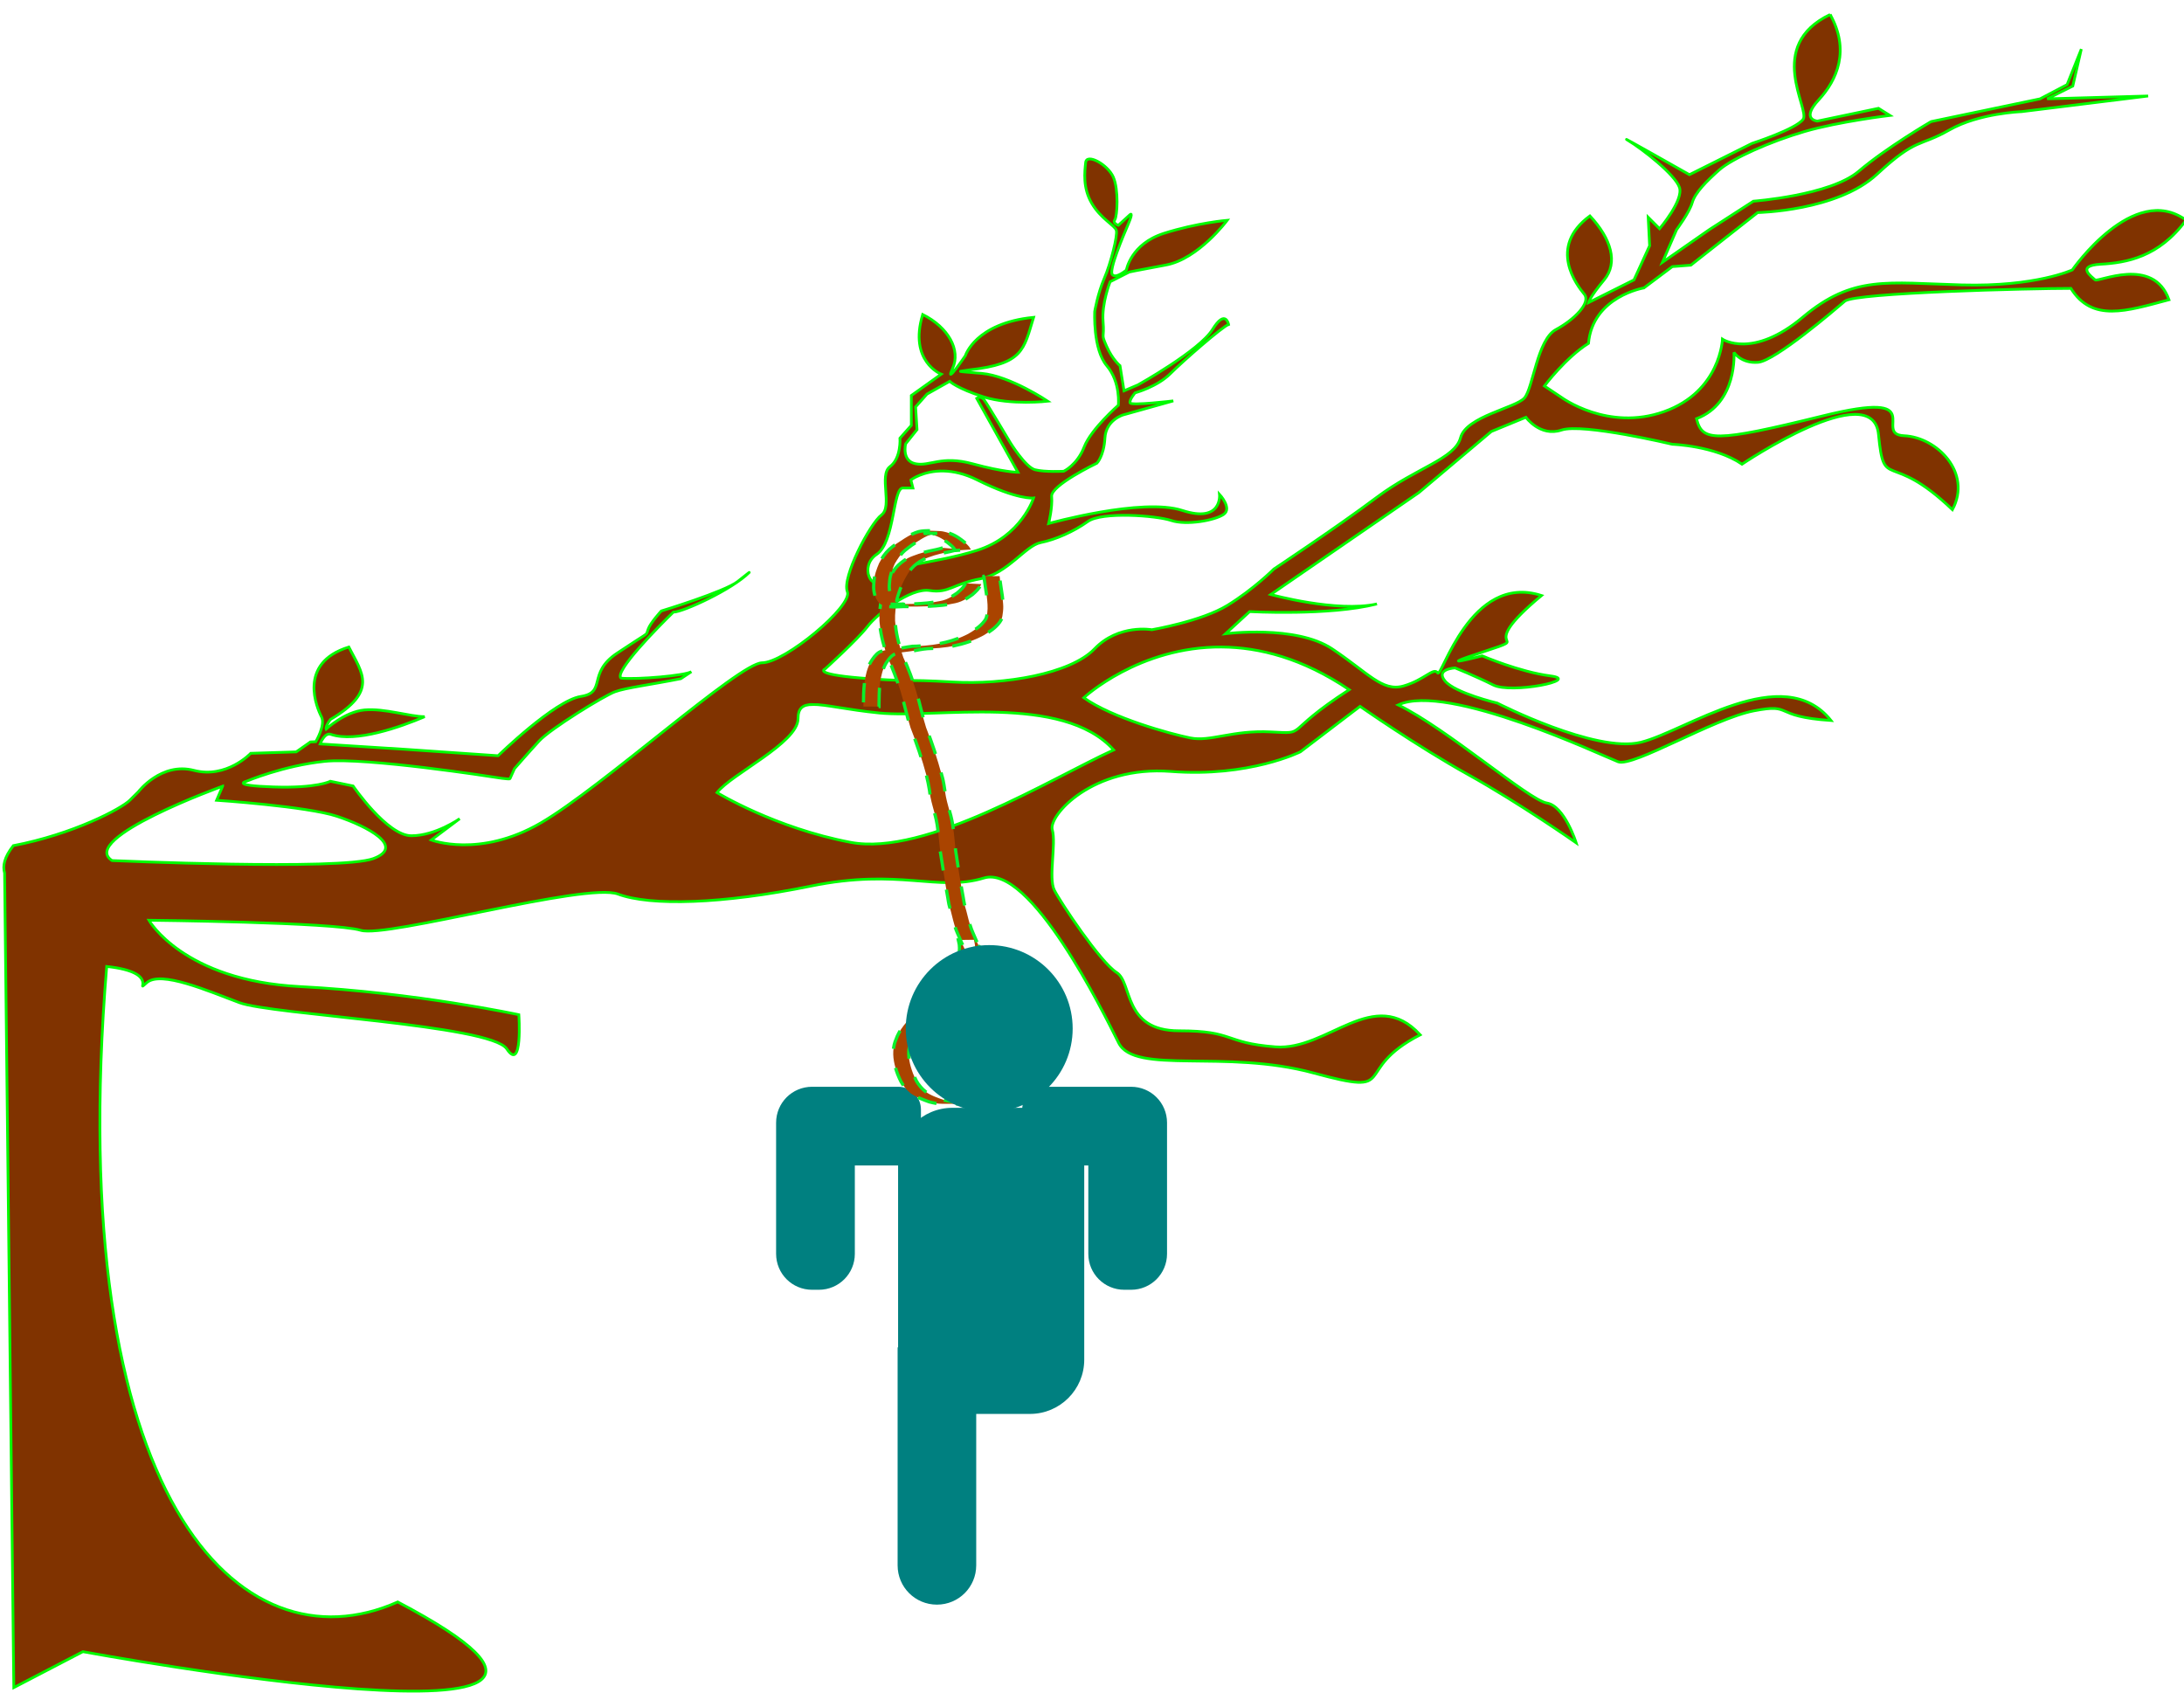 <?xml version="1.0" encoding="UTF-8" standalone="no"?>
<svg
   width="800"
   height="620"
   viewBox="0 0 211.667 164.042"
   version="1.1"
   id="svg8"
   inkscape:version="1.1.2 (b8e25be833, 2022-02-05)"
   sodipodi:docname="forca6.svg"
   xmlns:inkscape="http://www.inkscape.org/namespaces/inkscape"
   xmlns:sodipodi="http://sodipodi.sourceforge.net/DTD/sodipodi-0.dtd"
   xmlns="http://www.w3.org/2000/svg"
   xmlns:svg="http://www.w3.org/2000/svg"
   xmlns:rdf="http://www.w3.org/1999/02/22-rdf-syntax-ns#"
   xmlns:cc="http://creativecommons.org/ns#"
   xmlns:dc="http://purl.org/dc/elements/1.1/">
  <defs
     id="defs2">
    <filter
       inkscape:menu="Shadows and Glows"
       inkscape:menu-tooltip="Cut out, add inner shadow and colorize some parts of an image"
       style="color-interpolation-filters:sRGB;"
       inkscape:label="Emergence"
       id="filter10113"
       x="-0.359"
       y="-0.374"
       width="1.868"
       height="1.904">
      <feColorMatrix
         values="0 0 0 0 0 0 0 0 0 0 0 0 0 0 0 0.21 0.72 0.07 0 0 "
         result="result1"
         id="feColorMatrix10085" />
      <feColorMatrix
         values="1 0 0 0 0 0 1 0 0 0 0 0 1 0 0 0 0 0 2 0 "
         result="result9"
         id="feColorMatrix10087" />
      <feComposite
         in2="result9"
         in="SourceGraphic"
         operator="in"
         result="result4"
         id="feComposite10089" />
      <feFlood
         result="result2"
         flood-color="rgb(0,0,0)"
         id="feFlood10091" />
      <feComposite
         in2="result9"
         operator="in"
         result="result10"
         id="feComposite10093" />
      <feComposite
         in2="result4"
         operator="atop"
         id="feComposite10095" />
      <feGaussianBlur
         stdDeviation="3"
         result="result8"
         id="feGaussianBlur10097" />
      <feOffset
         dx="3"
         dy="3"
         result="result3"
         in="result8"
         id="feOffset10099" />
      <feFlood
         flood-opacity="1"
         flood-color="rgb(219,173,62)"
         result="result5"
         id="feFlood10101" />
      <feMerge
         result="result6"
         id="feMerge10109">
        <feMergeNode
           in="result5"
           id="feMergeNode10103" />
        <feMergeNode
           in="result3"
           id="feMergeNode10105" />
        <feMergeNode
           in="result4"
           id="feMergeNode10107" />
      </feMerge>
      <feComposite
         in2="SourceGraphic"
         operator="in"
         result="result7"
         id="feComposite10111" />
    </filter>
    <filter
       inkscape:label="Raised Border"
       inkscape:menu="Bevels"
       inkscape:menu-tooltip="Strongly raised border around a flat surface"
       height="3.477"
       width="2.71"
       y="-1.239"
       x="-0.855"
       style="color-interpolation-filters:sRGB;"
       id="filter11073">
      <feGaussianBlur
         stdDeviation="4"
         result="result1"
         id="feGaussianBlur11051" />
      <feComposite
         in="result1"
         in2="result1"
         result="result4"
         operator="in"
         id="feComposite11053" />
      <feGaussianBlur
         stdDeviation="2"
         result="result6"
         in="result4"
         id="feGaussianBlur11055" />
      <feComposite
         operator="xor"
         in="result6"
         in2="result4"
         result="result8"
         id="feComposite11057" />
      <feComposite
         operator="atop"
         result="fbSourceGraphic"
         in="result4"
         in2="result8"
         id="feComposite11059" />
      <feSpecularLighting
         specularExponent="10"
         specularConstant="1.3"
         surfaceScale="3"
         lighting-color="rgb(255,255,255)"
         result="result1"
         in="fbSourceGraphic"
         id="feSpecularLighting11063">
        <feDistantLight
           azimuth="235"
           elevation="55"
           id="feDistantLight11061" />
      </feSpecularLighting>
      <feComposite
         operator="atop"
         result="result2"
         in="result1"
         in2="fbSourceGraphic"
         id="feComposite11065" />
      <feComposite
         k3="1"
         k2="1"
         operator="arithmetic"
         result="result4"
         in="fbSourceGraphic"
         in2="result2"
         id="feComposite11067" />
      <feComposite
         operator="over"
         in="result4"
         in2="SourceGraphic"
         id="feComposite11069" />
      <feBlend
         mode="multiply"
         in2="result2"
         id="feBlend11071" />
    </filter>
    <filter
       y="-0.549"
       height="2.097"
       inkscape:menu-tooltip="Darkens the edge with an inner blur and adds a flexible glow"
       inkscape:menu="Shadows and Glows"
       inkscape:label="Dark and Glow"
       style="color-interpolation-filters:sRGB;"
       id="filter11287"
       x="-0.576"
       width="2.152">
      <feGaussianBlur
         stdDeviation="5.444"
         result="result6"
         id="feGaussianBlur11277" />
      <feComposite
         result="result8"
         in="SourceGraphic"
         operator="atop"
         in2="result6"
         id="feComposite11279" />
      <feComposite
         result="result9"
         operator="over"
         in2="SourceAlpha"
         in="result8"
         id="feComposite11281" />
      <feColorMatrix
         values="1 0 0 0 0 0 1 0 0 0 0 0 1 0 0 0 0 0 1 0 "
         result="result10"
         id="feColorMatrix11283" />
      <feBlend
         in="result10"
         mode="normal"
         in2="result6"
         id="feBlend11285" />
    </filter>
    <filter
       inkscape:menu="Shadows and Glows"
       inkscape:menu-tooltip="Cut out, add inner shadow and colorize some parts of an image"
       style="color-interpolation-filters:sRGB;"
       inkscape:label="Emergence"
       id="filter12311"
       x="-0.445"
       y="-0.445"
       width="2.076"
       height="2.076">
      <feColorMatrix
         values="0 0 0 0 0 0 0 0 0 0 0 0 0 0 0 0.21 0.72 0.07 0 0 "
         result="result1"
         id="feColorMatrix12283" />
      <feColorMatrix
         values="1 0 0 0 0 0 1 0 0 0 0 0 1 0 0 0 0 0 2 0 "
         result="result9"
         id="feColorMatrix12285" />
      <feComposite
         in2="result9"
         in="SourceGraphic"
         operator="in"
         result="result4"
         id="feComposite12287" />
      <feFlood
         result="result2"
         flood-color="rgb(0,0,0)"
         id="feFlood12289" />
      <feComposite
         in2="result9"
         operator="in"
         result="result10"
         id="feComposite12291" />
      <feComposite
         in2="result4"
         operator="atop"
         id="feComposite12293" />
      <feGaussianBlur
         stdDeviation="3"
         result="result8"
         id="feGaussianBlur12295" />
      <feOffset
         dx="3"
         dy="3"
         result="result3"
         in="result8"
         id="feOffset12297" />
      <feFlood
         flood-opacity="1"
         flood-color="rgb(219,173,62)"
         result="result5"
         id="feFlood12299" />
      <feMerge
         result="result6"
         id="feMerge12307">
        <feMergeNode
           in="result5"
           id="feMergeNode12301" />
        <feMergeNode
           in="result3"
           id="feMergeNode12303" />
        <feMergeNode
           in="result4"
           id="feMergeNode12305" />
      </feMerge>
      <feComposite
         in2="SourceGraphic"
         operator="in"
         result="result7"
         id="feComposite12309" />
    </filter>
    <filter
       inkscape:menu="Shadows and Glows"
       inkscape:menu-tooltip="Cut out, add inner shadow and colorize some parts of an image"
       style="color-interpolation-filters:sRGB;"
       inkscape:label="Emergence"
       id="filter12341"
       x="-0.514"
       y="-0.367"
       width="2.241"
       height="1.886">
      <feColorMatrix
         values="0 0 0 0 0 0 0 0 0 0 0 0 0 0 0 0.21 0.72 0.07 0 0 "
         result="result1"
         id="feColorMatrix12313" />
      <feColorMatrix
         values="1 0 0 0 0 0 1 0 0 0 0 0 1 0 0 0 0 0 2 0 "
         result="result9"
         id="feColorMatrix12315" />
      <feComposite
         in2="result9"
         in="SourceGraphic"
         operator="in"
         result="result4"
         id="feComposite12317" />
      <feFlood
         result="result2"
         flood-color="rgb(0,0,0)"
         id="feFlood12319" />
      <feComposite
         in2="result9"
         operator="in"
         result="result10"
         id="feComposite12321" />
      <feComposite
         in2="result4"
         operator="atop"
         id="feComposite12323" />
      <feGaussianBlur
         stdDeviation="3"
         result="result8"
         id="feGaussianBlur12325" />
      <feOffset
         dx="3"
         dy="3"
         result="result3"
         in="result8"
         id="feOffset12327" />
      <feFlood
         flood-opacity="1"
         flood-color="rgb(219,173,62)"
         result="result5"
         id="feFlood12329" />
      <feMerge
         result="result6"
         id="feMerge12337">
        <feMergeNode
           in="result5"
           id="feMergeNode12331" />
        <feMergeNode
           in="result3"
           id="feMergeNode12333" />
        <feMergeNode
           in="result4"
           id="feMergeNode12335" />
      </feMerge>
      <feComposite
         in2="SourceGraphic"
         operator="in"
         result="result7"
         id="feComposite12339" />
    </filter>
    <filter
       inkscape:menu="Shadows and Glows"
       inkscape:menu-tooltip="Cut out, add inner shadow and colorize some parts of an image"
       style="color-interpolation-filters:sRGB;"
       inkscape:label="Emergence"
       id="filter12371"
       x="-0.399"
       y="-0.243"
       width="1.964"
       height="1.587">
      <feColorMatrix
         values="0 0 0 0 0 0 0 0 0 0 0 0 0 0 0 0.21 0.72 0.07 0 0 "
         result="result1"
         id="feColorMatrix12343" />
      <feColorMatrix
         values="1 0 0 0 0 0 1 0 0 0 0 0 1 0 0 0 0 0 2 0 "
         result="result9"
         id="feColorMatrix12345" />
      <feComposite
         in2="result9"
         in="SourceGraphic"
         operator="in"
         result="result4"
         id="feComposite12347" />
      <feFlood
         result="result2"
         flood-color="rgb(0,0,0)"
         id="feFlood12349" />
      <feComposite
         in2="result9"
         operator="in"
         result="result10"
         id="feComposite12351" />
      <feComposite
         in2="result4"
         operator="atop"
         id="feComposite12353" />
      <feGaussianBlur
         stdDeviation="3"
         result="result8"
         id="feGaussianBlur12355" />
      <feOffset
         dx="3"
         dy="3"
         result="result3"
         in="result8"
         id="feOffset12357" />
      <feFlood
         flood-opacity="1"
         flood-color="rgb(219,173,62)"
         result="result5"
         id="feFlood12359" />
      <feMerge
         result="result6"
         id="feMerge12367">
        <feMergeNode
           in="result5"
           id="feMergeNode12361" />
        <feMergeNode
           in="result3"
           id="feMergeNode12363" />
        <feMergeNode
           in="result4"
           id="feMergeNode12365" />
      </feMerge>
      <feComposite
         in2="SourceGraphic"
         operator="in"
         result="result7"
         id="feComposite12369" />
    </filter>
    <filter
       inkscape:menu="Shadows and Glows"
       inkscape:menu-tooltip="Cut out, add inner shadow and colorize some parts of an image"
       style="color-interpolation-filters:sRGB;"
       inkscape:label="Emergence"
       id="filter12401"
       x="-0.514"
       y="-0.367"
       width="2.241"
       height="1.886">
      <feColorMatrix
         values="0 0 0 0 0 0 0 0 0 0 0 0 0 0 0 0.21 0.72 0.07 0 0 "
         result="result1"
         id="feColorMatrix12373" />
      <feColorMatrix
         values="1 0 0 0 0 0 1 0 0 0 0 0 1 0 0 0 0 0 2 0 "
         result="result9"
         id="feColorMatrix12375" />
      <feComposite
         in2="result9"
         in="SourceGraphic"
         operator="in"
         result="result4"
         id="feComposite12377" />
      <feFlood
         result="result2"
         flood-color="rgb(0,0,0)"
         id="feFlood12379" />
      <feComposite
         in2="result9"
         operator="in"
         result="result10"
         id="feComposite12381" />
      <feComposite
         in2="result4"
         operator="atop"
         id="feComposite12383" />
      <feGaussianBlur
         stdDeviation="3"
         result="result8"
         id="feGaussianBlur12385" />
      <feOffset
         dx="3"
         dy="3"
         result="result3"
         in="result8"
         id="feOffset12387" />
      <feFlood
         flood-opacity="1"
         flood-color="rgb(219,173,62)"
         result="result5"
         id="feFlood12389" />
      <feMerge
         result="result6"
         id="feMerge12397">
        <feMergeNode
           in="result5"
           id="feMergeNode12391" />
        <feMergeNode
           in="result3"
           id="feMergeNode12393" />
        <feMergeNode
           in="result4"
           id="feMergeNode12395" />
      </feMerge>
      <feComposite
         in2="SourceGraphic"
         operator="in"
         result="result7"
         id="feComposite12399" />
    </filter>
    <filter
       inkscape:menu="Shadows and Glows"
       inkscape:menu-tooltip="Cut out, add inner shadow and colorize some parts of an image"
       style="color-interpolation-filters:sRGB;"
       inkscape:label="Emergence"
       id="filter12431"
       x="-0.945"
       y="-0.289"
       width="3.284"
       height="1.698">
      <feColorMatrix
         values="0 0 0 0 0 0 0 0 0 0 0 0 0 0 0 0.21 0.72 0.07 0 0 "
         result="result1"
         id="feColorMatrix12403" />
      <feColorMatrix
         values="1 0 0 0 0 0 1 0 0 0 0 0 1 0 0 0 0 0 2 0 "
         result="result9"
         id="feColorMatrix12405" />
      <feComposite
         in2="result9"
         in="SourceGraphic"
         operator="in"
         result="result4"
         id="feComposite12407" />
      <feFlood
         result="result2"
         flood-color="rgb(0,0,0)"
         id="feFlood12409" />
      <feComposite
         in2="result9"
         operator="in"
         result="result10"
         id="feComposite12411" />
      <feComposite
         in2="result4"
         operator="atop"
         id="feComposite12413" />
      <feGaussianBlur
         stdDeviation="3"
         result="result8"
         id="feGaussianBlur12415" />
      <feOffset
         dx="3"
         dy="3"
         result="result3"
         in="result8"
         id="feOffset12417" />
      <feFlood
         flood-opacity="1"
         flood-color="rgb(219,173,62)"
         result="result5"
         id="feFlood12419" />
      <feMerge
         result="result6"
         id="feMerge12427">
        <feMergeNode
           in="result5"
           id="feMergeNode12421" />
        <feMergeNode
           in="result3"
           id="feMergeNode12423" />
        <feMergeNode
           in="result4"
           id="feMergeNode12425" />
      </feMerge>
      <feComposite
         in2="SourceGraphic"
         operator="in"
         result="result7"
         id="feComposite12429" />
    </filter>
    <filter
       inkscape:menu="Shadows and Glows"
       inkscape:menu-tooltip="Cut out, add inner shadow and colorize some parts of an image"
       style="color-interpolation-filters:sRGB;"
       inkscape:label="Emergence"
       id="filter12461"
       x="-0.945"
       y="-0.289"
       width="3.284"
       height="1.698">
      <feColorMatrix
         values="0 0 0 0 0 0 0 0 0 0 0 0 0 0 0 0.21 0.72 0.07 0 0 "
         result="result1"
         id="feColorMatrix12433" />
      <feColorMatrix
         values="1 0 0 0 0 0 1 0 0 0 0 0 1 0 0 0 0 0 2 0 "
         result="result9"
         id="feColorMatrix12435" />
      <feComposite
         in2="result9"
         in="SourceGraphic"
         operator="in"
         result="result4"
         id="feComposite12437" />
      <feFlood
         result="result2"
         flood-color="rgb(0,0,0)"
         id="feFlood12439" />
      <feComposite
         in2="result9"
         operator="in"
         result="result10"
         id="feComposite12441" />
      <feComposite
         in2="result4"
         operator="atop"
         id="feComposite12443" />
      <feGaussianBlur
         stdDeviation="3"
         result="result8"
         id="feGaussianBlur12445" />
      <feOffset
         dx="3"
         dy="3"
         result="result3"
         in="result8"
         id="feOffset12447" />
      <feFlood
         flood-opacity="1"
         flood-color="rgb(219,173,62)"
         result="result5"
         id="feFlood12449" />
      <feMerge
         result="result6"
         id="feMerge12457">
        <feMergeNode
           in="result5"
           id="feMergeNode12451" />
        <feMergeNode
           in="result3"
           id="feMergeNode12453" />
        <feMergeNode
           in="result4"
           id="feMergeNode12455" />
      </feMerge>
      <feComposite
         in2="SourceGraphic"
         operator="in"
         result="result7"
         id="feComposite12459" />
    </filter>
    <filter
       inkscape:menu="Shadows and Glows"
       inkscape:menu-tooltip="Cut out, add inner shadow and colorize some parts of an image"
       style="color-interpolation-filters:sRGB"
       inkscape:label="Emergence"
       id="filter12461-7"
       x="-0.945"
       y="-0.289"
       width="3.284"
       height="1.698">
      <feColorMatrix
         values="0 0 0 0 0 0 0 0 0 0 0 0 0 0 0 0.21 0.72 0.07 0 0 "
         result="result1"
         id="feColorMatrix12433-3" />
      <feColorMatrix
         values="1 0 0 0 0 0 1 0 0 0 0 0 1 0 0 0 0 0 2 0 "
         result="result9"
         id="feColorMatrix12435-6" />
      <feComposite
         in2="result9"
         in="SourceGraphic"
         operator="in"
         result="result4"
         id="feComposite12437-1" />
      <feFlood
         result="result2"
         flood-color="rgb(0,0,0)"
         id="feFlood12439-8" />
      <feComposite
         in2="result9"
         operator="in"
         result="result10"
         id="feComposite12441-7" />
      <feComposite
         in2="result4"
         operator="atop"
         id="feComposite12443-6" />
      <feGaussianBlur
         stdDeviation="3"
         result="result8"
         id="feGaussianBlur12445-2" />
      <feOffset
         dx="3"
         dy="3"
         result="result3"
         in="result8"
         id="feOffset12447-9" />
      <feFlood
         flood-opacity="1"
         flood-color="rgb(219,173,62)"
         result="result5"
         id="feFlood12449-6" />
      <feMerge
         result="result6"
         id="feMerge12457-3">
        <feMergeNode
           in="result5"
           id="feMergeNode12451-9" />
        <feMergeNode
           in="result3"
           id="feMergeNode12453-7" />
        <feMergeNode
           in="result4"
           id="feMergeNode12455-1" />
      </feMerge>
      <feComposite
         in2="SourceGraphic"
         operator="in"
         result="result7"
         id="feComposite12459-0" />
    </filter>
    <filter
       inkscape:menu="Shadows and Glows"
       inkscape:menu-tooltip="Cut out, add inner shadow and colorize some parts of an image"
       style="color-interpolation-filters:sRGB"
       inkscape:label="Emergence"
       id="filter12431-9"
       x="-0.945"
       y="-0.289"
       width="3.284"
       height="1.698">
      <feColorMatrix
         values="0 0 0 0 0 0 0 0 0 0 0 0 0 0 0 0.21 0.72 0.07 0 0 "
         result="result1"
         id="feColorMatrix12403-8" />
      <feColorMatrix
         values="1 0 0 0 0 0 1 0 0 0 0 0 1 0 0 0 0 0 2 0 "
         result="result9"
         id="feColorMatrix12405-5" />
      <feComposite
         in2="result9"
         in="SourceGraphic"
         operator="in"
         result="result4"
         id="feComposite12407-3" />
      <feFlood
         result="result2"
         flood-color="rgb(0,0,0)"
         id="feFlood12409-3" />
      <feComposite
         in2="result9"
         operator="in"
         result="result10"
         id="feComposite12411-1" />
      <feComposite
         in2="result4"
         operator="atop"
         id="feComposite12413-6" />
      <feGaussianBlur
         stdDeviation="3"
         result="result8"
         id="feGaussianBlur12415-8" />
      <feOffset
         dx="3"
         dy="3"
         result="result3"
         in="result8"
         id="feOffset12417-6" />
      <feFlood
         flood-opacity="1"
         flood-color="rgb(219,173,62)"
         result="result5"
         id="feFlood12419-6" />
      <feMerge
         result="result6"
         id="feMerge12427-8">
        <feMergeNode
           in="result5"
           id="feMergeNode12421-7" />
        <feMergeNode
           in="result3"
           id="feMergeNode12423-7" />
        <feMergeNode
           in="result4"
           id="feMergeNode12425-5" />
      </feMerge>
      <feComposite
         in2="SourceGraphic"
         operator="in"
         result="result7"
         id="feComposite12429-5" />
    </filter>
    <filter
       inkscape:menu="Shadows and Glows"
       inkscape:menu-tooltip="Cut out, add inner shadow and colorize some parts of an image"
       style="color-interpolation-filters:sRGB"
       inkscape:label="Emergence"
       id="filter12341-9"
       x="-0.136"
       y="-0.097"
       width="1.328"
       height="1.234">
      <feColorMatrix
         values="0 0 0 0 0 0 0 0 0 0 0 0 0 0 0 0.21 0.72 0.07 0 0 "
         result="result1"
         id="feColorMatrix12313-0" />
      <feColorMatrix
         values="1 0 0 0 0 0 1 0 0 0 0 0 1 0 0 0 0 0 2 0 "
         result="result9"
         id="feColorMatrix12315-1" />
      <feComposite
         in2="result9"
         in="SourceGraphic"
         operator="in"
         result="result4"
         id="feComposite12317-4" />
      <feFlood
         result="result2"
         flood-color="rgb(0,0,0)"
         id="feFlood12319-5" />
      <feComposite
         in2="result9"
         operator="in"
         result="result10"
         id="feComposite12321-4" />
      <feComposite
         in2="result4"
         operator="atop"
         id="feComposite12323-9" />
      <feGaussianBlur
         stdDeviation="3"
         result="result8"
         id="feGaussianBlur12325-5" />
      <feOffset
         dx="3"
         dy="3"
         result="result3"
         in="result8"
         id="feOffset12327-4" />
      <feFlood
         flood-opacity="1"
         flood-color="rgb(219,173,62)"
         result="result5"
         id="feFlood12329-0" />
      <feMerge
         result="result6"
         id="feMerge12337-4">
        <feMergeNode
           in="result5"
           id="feMergeNode12331-1" />
        <feMergeNode
           in="result3"
           id="feMergeNode12333-9" />
        <feMergeNode
           in="result4"
           id="feMergeNode12335-5" />
      </feMerge>
      <feComposite
         in2="SourceGraphic"
         operator="in"
         result="result7"
         id="feComposite12339-1" />
    </filter>
    <filter
       inkscape:menu="Shadows and Glows"
       inkscape:menu-tooltip="Cut out, add inner shadow and colorize some parts of an image"
       style="color-interpolation-filters:sRGB"
       inkscape:label="Emergence"
       id="filter12401-5"
       x="-0.136"
       y="-0.097"
       width="1.328"
       height="1.234">
      <feColorMatrix
         values="0 0 0 0 0 0 0 0 0 0 0 0 0 0 0 0.21 0.72 0.07 0 0 "
         result="result1"
         id="feColorMatrix12373-2" />
      <feColorMatrix
         values="1 0 0 0 0 0 1 0 0 0 0 0 1 0 0 0 0 0 2 0 "
         result="result9"
         id="feColorMatrix12375-3" />
      <feComposite
         in2="result9"
         in="SourceGraphic"
         operator="in"
         result="result4"
         id="feComposite12377-9" />
      <feFlood
         result="result2"
         flood-color="rgb(0,0,0)"
         id="feFlood12379-0" />
      <feComposite
         in2="result9"
         operator="in"
         result="result10"
         id="feComposite12381-1" />
      <feComposite
         in2="result4"
         operator="atop"
         id="feComposite12383-2" />
      <feGaussianBlur
         stdDeviation="3"
         result="result8"
         id="feGaussianBlur12385-1" />
      <feOffset
         dx="3"
         dy="3"
         result="result3"
         in="result8"
         id="feOffset12387-0" />
      <feFlood
         flood-opacity="1"
         flood-color="rgb(219,173,62)"
         result="result5"
         id="feFlood12389-7" />
      <feMerge
         result="result6"
         id="feMerge12397-5">
        <feMergeNode
           in="result5"
           id="feMergeNode12391-8" />
        <feMergeNode
           in="result3"
           id="feMergeNode12393-9" />
        <feMergeNode
           in="result4"
           id="feMergeNode12395-2" />
      </feMerge>
      <feComposite
         in2="SourceGraphic"
         operator="in"
         result="result7"
         id="feComposite12399-0" />
    </filter>
    <filter
       inkscape:menu="Shadows and Glows"
       inkscape:menu-tooltip="Cut out, add inner shadow and colorize some parts of an image"
       style="color-interpolation-filters:sRGB;"
       inkscape:label="Emergence"
       id="filter12985"
       x="-0.035"
       y="-0.074"
       width="1.084"
       height="1.174">
      <feColorMatrix
         values="0 0 0 0 0 0 0 0 0 0 0 0 0 0 0 0.21 0.72 0.07 0 0 "
         result="result1"
         id="feColorMatrix12957" />
      <feColorMatrix
         values="1 0 0 0 0 0 1 0 0 0 0 0 1 0 0 0 0 0 2 0 "
         result="result9"
         id="feColorMatrix12959" />
      <feComposite
         in2="result9"
         in="SourceGraphic"
         operator="in"
         result="result4"
         id="feComposite12961" />
      <feFlood
         result="result2"
         flood-color="rgb(0,0,0)"
         id="feFlood12963" />
      <feComposite
         in2="result9"
         operator="in"
         result="result10"
         id="feComposite12965" />
      <feComposite
         in2="result4"
         operator="atop"
         id="feComposite12967" />
      <feGaussianBlur
         stdDeviation="3"
         result="result8"
         id="feGaussianBlur12969" />
      <feOffset
         dx="3"
         dy="3"
         result="result3"
         in="result8"
         id="feOffset12971" />
      <feFlood
         flood-opacity="1"
         flood-color="rgb(219,173,62)"
         result="result5"
         id="feFlood12973" />
      <feMerge
         result="result6"
         id="feMerge12981">
        <feMergeNode
           in="result5"
           id="feMergeNode12975" />
        <feMergeNode
           in="result3"
           id="feMergeNode12977" />
        <feMergeNode
           in="result4"
           id="feMergeNode12979" />
      </feMerge>
      <feComposite
         in2="SourceGraphic"
         operator="in"
         result="result7"
         id="feComposite12983" />
    </filter>
  </defs>
  <sodipodi:namedview
     id="base"
     pagecolor="#ffffff"
     bordercolor="#666666"
     borderopacity="1.0"
     inkscape:pageopacity="0.0"
     inkscape:pageshadow="2"
     inkscape:zoom="0.98994949"
     inkscape:cx="454.56865"
     inkscape:cy="374.26152"
     inkscape:document-units="cm"
     inkscape:current-layer="layer3"
     inkscape:document-rotation="0"
     showgrid="false"
     units="px"
     inkscape:pagecheckerboard="true"
     inkscape:showpageshadow="false"
     inkscape:window-width="1920"
     inkscape:window-height="1017"
     inkscape:window-x="-8"
     inkscape:window-y="-8"
     inkscape:window-maximized="1" />
  <g
     inkscape:groupmode="layer"
     id="layer3"
     inkscape:label="pernas">
    <path
       id="rect9024"
       style="fill:#008080;fill-opacity:1;fill-rule:evenodd;stroke:none;stroke-width:1.323;stroke-miterlimit:4;stroke-dasharray:none;stroke-dashoffset:0;stroke-opacity:1;filter:url(#filter12461-7);stop-color:#000000"
       d="m 83.994,127.584 v 9.1 10.544 1.483 c 0,2.11 1.699,3.809 3.809,3.809 2.11,0 3.809,-1.699 3.809,-3.809 v -1.483 -10.544 -9.1 z" />
  </g>
  <g
     inkscape:groupmode="layer"
     id="layer4"
     inkscape:label="braços">
    <path
       id="rect9006"
       style="fill:#008080;fill-opacity:1;fill-rule:evenodd;stroke:none;stroke-width:5;stroke-miterlimit:4;stroke-dasharray:none;stroke-dashoffset:0;stroke-opacity:1;filter:url(#filter12401-5);stop-color:#000000"
       d="M 379.166 394.467 C 374.554 394.467 370.842 398.179 370.842 402.791 L 370.842 414.932 C 370.842 419.543 374.554 423.256 379.166 423.256 L 395.025 423.256 L 395.025 455.557 C 395.025 462.846 400.894 468.713 408.184 468.713 L 410.656 468.713 C 417.946 468.713 423.814 462.846 423.814 455.557 L 423.814 407.625 C 423.814 400.336 417.946 394.467 410.656 394.467 L 409.49 394.467 L 408.184 394.467 L 379.166 394.467 z "
       transform="scale(0.265)" />
    <path
       id="rect9014"
       style="fill:#008080;fill-opacity:1;fill-rule:evenodd;stroke:none;stroke-width:5;stroke-miterlimit:4;stroke-dasharray:none;stroke-dashoffset:0;stroke-opacity:1;filter:url(#filter12341-9);stop-color:#000000"
       d="M 294 394.467 C 286.711 394.467 280.842 400.336 280.842 407.625 L 280.842 455.557 C 280.842 462.846 286.711 468.713 294 468.713 L 296.475 468.713 C 303.764 468.713 309.633 462.846 309.633 455.557 L 309.633 423.256 L 325.49 423.256 C 330.102 423.256 333.814 419.543 333.814 414.932 L 333.814 402.791 C 333.814 398.179 330.102 394.467 325.49 394.467 L 296.475 394.467 L 295.166 394.467 L 294 394.467 z "
       transform="scale(0.265)" />
    <path
       id="path15133"
       style="fill:#803300;fill-opacity:1;stroke:#00fb00;stroke-width:1px;stroke-linecap:butt;stroke-linejoin:miter;stroke-opacity:1"
       d="m 669.338,5.305 c -23.917,11.438 -7.281,34.663 -9.881,38.303 -2.6,3.639 -18.717,8.838 -18.717,8.838 l -22.877,11.438 c 0,0 -27.557,-15.598 -22.357,-12.479 5.199,3.12 17.159,12.481 18.719,17.16 1.56,4.679 -7.279,15.076 -7.279,15.076 l -4.16,-4.158 0.52,10.396 -5.719,12.479 -16.637,8.32 c 0,0 0.519,-2.081 5.719,-8.32 5.199,-6.239 2.6,-15.078 -5.199,-23.396 -15.598,11.438 -4.68,25.476 -2.08,28.596 2.6,3.12 -3.639,9.359 -10.398,12.998 -6.759,3.639 -8.32,21.318 -11.439,24.957 -3.12,3.639 -21.317,6.76 -23.396,14.559 -2.08,7.799 -16.118,10.918 -30.676,21.836 -14.558,10.918 -37.621,26.223 -37.621,26.223 0,0 -7.355,7.354 -16.914,13.236 -9.559,5.882 -27.695,8.943 -27.695,8.943 0,0 -12.132,-2.205 -20.955,6.986 -8.823,9.191 -33.09,13.236 -51.84,12.133 -18.75,-1.103 -16.175,-1.6e-4 -33.822,-1.471 -17.647,-1.471 -12.867,-3.311 -12.867,-3.311 0,0 11.763,-10.658 15.439,-15.438 3.676,-4.779 15.81,-14.341 22.795,-13.238 6.985,1.103 8.577,-2.449 18.504,-4.287 9.926,-1.838 16.544,-12.133 22.059,-13.236 5.515,-1.103 12.134,-4.042 17.281,-7.719 5.147,-3.676 24.999,-2.205 30.514,-0.367 5.515,1.838 15.808,-0.001 19.117,-2.207 3.309,-2.206 -1.471,-7.354 -1.471,-7.354 0,0 1.104,10.662 -13.602,5.883 -14.706,-4.779 -48.896,4.777 -48.896,4.777 0,0 1.469,-5.88 1.102,-9.924 -0.368,-4.044 16.543,-12.135 16.543,-12.135 0,0 2.576,-2.572 2.943,-9.189 0.368,-6.618 6.617,-8.455 6.617,-8.455 l 18.383,-5.146 c 0,0 -15.441,1.837 -15.809,0.734 -0.368,-1.103 1.838,-3.676 1.838,-3.676 0,0 8.088,-2.207 12.867,-6.986 4.779,-4.779 19.118,-17.28 21.324,-18.016 0,0 -1.103,-5.881 -5.883,1.84 -4.779,7.72 -27.207,20.219 -27.207,20.219 l -5.146,2.207 -1.471,-9.191 c 0,0 -2.696,-2.142 -4.902,-7.105 -2.206,-4.963 -0.736,-2.451 -1.287,-9.068 -0.552,-6.618 2.574,-14.523 2.574,-14.523 l 6.986,-3.553 c 0,0 1.469,-0.368 13.418,-2.574 11.949,-2.206 22.426,-16.361 22.426,-16.361 0,0 -11.03,0.921 -23.162,4.781 -12.132,3.86 -13.723,13.418 -13.723,13.418 0,0 -3.862,3.309 -5.148,1.654 -1.287,-1.654 3.861,-13.787 5.883,-18.566 2.022,-4.779 0.551,-3.309 0.551,-3.309 l -4.229,3.859 c 0,0 -2.206,-0.735 -1.287,-2.021 0.919,-1.287 1.471,-11.028 -0.551,-15.623 -2.022,-4.596 -9.742,-8.825 -10.109,-5.332 -0.368,3.493 -1.104,9.19 2.205,14.889 3.309,5.698 8.456,8.09 9.008,9.928 0.551,1.838 -2.022,12.069 -4.412,17.584 -2.39,5.515 -3.492,12.072 -3.492,12.072 0,0 -0.735,13.785 4.412,19.852 5.147,6.066 4.227,14.461 4.227,14.461 0,0 -9.924,8.64 -12.498,15.258 -2.574,6.618 -7.477,8.885 -7.477,8.885 0,0 -6.984,0.366 -10.477,-0.553 -3.493,-0.919 -9.068,-9.926 -9.068,-9.926 0,0 -8.274,-13.969 -9.561,-15.623 -1.287,-1.654 -2.707,-0.561 -2.707,-0.561 l 15.078,27.037 c 0,0 -5.198,4.2e-4 -16.637,-3.119 -11.438,-3.12 -15.6,1.04 -20.799,0 -5.199,-1.04 -3.641,-7.277 -3.641,-7.277 l 4.162,-5.201 -0.521,-8.318 4.16,-4.678 8.318,-4.682 c 0,0 2.6,2.599 12.479,5.719 9.879,3.12 23.396,1.561 23.396,1.561 0,0 -13.82,-9.272 -24.219,-10.182 -10.399,-0.91 -8.71,-0.519 -4.291,-1.299 19.497,-2.21 19.671,-7.237 23.311,-19.195 -21.317,2.08 -24.957,14.039 -24.957,14.039 0,0 -7.797,11.437 -4.678,4.678 3.12,-6.759 -1.561,-15.077 -10.92,-19.756 -5.199,17.157 6.76,21.838 6.76,21.838 l -10.918,7.797 v 10.92 l -4.16,4.678 c 0,0 0.519,7.279 -3.641,10.398 -4.159,3.12 1.042,14.558 -3.117,17.678 -4.159,3.12 -14.558,22.877 -12.479,28.076 2.08,5.199 -22.876,25.998 -31.195,25.998 -8.319,0 -58.58,45.578 -80.938,58.576 -22.357,12.998 -40.035,6.24 -40.035,6.24 l 10.398,-7.799 c 0,0 -8.839,6.238 -17.678,6.238 -8.839,0 -21.316,-18.197 -21.316,-18.197 l -8.318,-1.732 c 0,0 -4.679,2.6 -20.797,2.08 -16.118,-0.52 -9.881,-2.08 -9.881,-2.08 0,0 13.52,-5.72 28.598,-7.279 15.078,-1.56 62.076,5.791 62.076,5.791 0,0 5.515,0.918 5.699,0.551 0.184,-0.368 1.654,-3.674 1.654,-3.674 0,0 4.964,-5.7 9.008,-10.111 4.044,-4.412 23.712,-16.543 27.756,-18.014 4.044,-1.471 13.053,-2.575 24.082,-4.781 l 3.859,-2.572 c -2.206,1.471 -19.852,2.94 -25.734,2.389 -2.757,-2.206 13.786,-18.996 19.117,-24.143 3.493,0 21.508,-8.272 27.758,-14.521 0,0 0.367,-0.366 -4.229,3.311 -4.596,3.676 -27.939,10.783 -27.939,10.783 0,0 -4.046,4.411 -4.781,6.617 -0.735,2.206 4.6e-4,5.8e-4 -0.367,1.104 -0.368,1.103 1e-4,0.368 -11.029,7.721 -11.029,7.353 -3.676,14.338 -13.234,15.809 -9.559,1.471 -30.271,21.691 -30.271,21.691 l -34.309,-2.369 -30.762,-1.949 c 0,0 1.561,-4.29 3.9,-3.51 9.099,3.12 25.476,-2.686 34.314,-6.455 -5.329,0 -14.688,-3.121 -21.967,-2.471 -7.279,0.65 -14.082,7.02 -14.082,7.02 0,0 -0.389,-0.91 1.561,-3.51 17.548,-10.399 11.699,-16.897 6.76,-26.516 -18.977,5.849 -11.57,22.528 -10.01,25.518 1.56,2.99 -2.08,9.1 -2.08,9.1 l -1.949,0.086 -5.199,3.641 -16.639,0.52 c 0,0 -8.838,9.36 -20.797,6.24 -11.958,-3.12 -20.275,7.797 -20.275,7.797 L 47.5,292.65 c -3.12,3.12 -20.798,12.477 -42.635,16.637 -3.411,4.395 -3.9,7.436 -3.186,10.014 L 5.051,617.203 30.305,604.07 c 0,0 230.316,42.428 115.158,-18.182 C 87.721,611.599 22.983,547.938 39.018,353.469 c 20.588,2.206 9.558,10.297 14.705,5.885 5.147,-4.412 22.061,2.94 33.826,7.352 11.765,4.412 91.911,8.087 97.793,16.91 5.882,8.823 4.412,-12.498 4.412,-12.498 0,0 -37.5,-8.089 -80.146,-10.295 -42.647,-2.206 -55.148,-24.264 -55.148,-24.264 0,0 67.892,0.735 77.451,3.676 9.559,2.941 82.352,-17.646 94.117,-13.234 11.765,4.412 38.235,3.676 70.588,-2.941 32.353,-6.618 46.325,2.206 63.236,-2.941 16.912,-5.147 43.381,48.53 49.264,60.295 5.882,11.764 38.971,2.204 71.324,11.027 32.353,8.823 13.235,-0.736 38.971,-13.971 -16.912,-18.382 -33.824,5.883 -52.941,4.412 -19.118,-1.471 -14.705,-5.883 -35.293,-5.883 -20.588,0 -16.913,-17.646 -22.795,-21.322 -5.882,-3.676 -20.589,-25.735 -22.795,-30.146 -2.206,-4.412 0.736,-16.912 -0.734,-22.059 -1.471,-5.147 14.704,-23.53 43.381,-21.324 28.676,2.206 47.344,-7.174 47.344,-7.174 l 21.836,-16.637 c 0,0 20.798,14.557 39.516,24.955 18.718,10.399 39.516,24.955 39.516,24.955 0,0 -4.247,-13.517 -10.746,-14.557 -6.499,-1.04 -36.656,-27.294 -54.334,-35.873 17.938,-8.319 74.957,18.715 80.416,20.795 5.459,2.08 34.838,-15.769 49.656,-18.629 14.818,-2.86 6.16,2.067 28.219,3.537 -17.647,-22.058 -53.063,3.923 -69.607,7.967 -16.544,4.044 -52.451,-14.338 -52.451,-14.338 0,0 -15.441,-3.676 -19.117,-8.088 -3.676,-4.412 3.676,-4.781 3.676,-4.781 0,0 7.353,2.943 13.971,6.252 6.618,3.309 32.352,-1.84 20.955,-3.311 -11.397,-1.471 -24.998,-7.352 -24.998,-7.352 0,0 -19.853,5.147 0.367,-1.471 20.221,-6.618 -4.779,1.103 21.324,-20.588 -26.103,-8.456 -36.522,30.512 -37.992,28.307 -1.471,-2.206 -4.779,2.575 -12.5,4.781 -7.721,2.206 -12.866,-4.78 -26.102,-13.604 -13.235,-8.823 -38.971,-5.516 -38.971,-5.516 l 8.824,-8.088 c 0,0 29.055,1.629 46.557,-2.801 -14.614,3.237 -38.836,-3.449 -38.836,-3.449 l 54.15,-37.268 26.516,-22.357 12.65,-5.199 c 0,0 5.201,7.279 13,4.68 7.799,-2.6 40.555,5.199 40.555,5.199 0,0 15.598,0.52 25.477,7.279 0,0 47.832,-32.237 49.912,-10.92 2.08,21.317 3.64,5.2 27.037,27.557 7.279,-13.518 -5.719,-26.517 -17.678,-27.037 -11.958,-0.52 10.398,-17.158 -29.637,-7.279 -40.035,9.879 -44.192,9.36 -46.271,1.041 15.078,-5.719 13.691,-24.262 13.691,-24.262 0,0 2.597,4.159 8.836,3.639 6.239,-0.52 28.077,-19.236 31.717,-22.355 3.64,-3.12 68.11,-4.682 82.668,-4.682 7.799,12.478 20.279,8.32 35.877,4.16 -5.719,-16.118 -25.997,-6.239 -27.037,-7.279 -1.04,-1.04 -7.279,-5.199 2.08,-5.719 9.359,-0.52 21.317,-2.601 31.195,-16.119 -19.237,-14.038 -41.594,18.199 -41.594,18.199 0,0 -13.243,6.226 -40.449,5.49 -27.206,-0.735 -39.706,-3.677 -58.088,11.764 -18.382,15.441 -29.412,8.088 -29.412,8.088 0,0 -0.734,19.118 -21.322,26.471 -20.588,7.353 -37.557,-5.191 -37.557,-5.191 l -6.24,-4.162 c 0,0 7.8,-10.396 16.119,-15.596 1.56,-17.157 20.277,-20.277 20.277,-20.277 l 10.398,-7.801 6.76,-0.52 24.436,-19.236 c 0,0 29.116,-0.519 43.674,-14.037 14.558,-13.518 15.425,-9.88 26.344,-16.119 10.919,-6.239 26.518,-6.758 26.518,-6.758 l 46.271,-5.719 -36.914,1.039 9.359,-4.68 3.119,-13.518 -5.199,12.998 -9.879,5.199 -39.861,8.318 c 0,0 -16.119,9.359 -26.518,18.197 -10.399,8.839 -38.475,10.918 -38.475,10.918 l -16.117,10.4 -17.158,11.957 5.201,-11.957 c 0,0 4.679,-6.241 5.719,-9.881 1.04,-3.639 5.198,-7.798 9.877,-11.957 4.679,-4.159 18.717,-10.4 31.195,-14.039 12.478,-3.639 31.197,-5.891 31.197,-5.891 l -4.16,-2.602 -22.355,4.682 c 0,0 -6.24,-0.522 0.52,-7.801 6.759,-7.279 11.439,-18.197 4.16,-31.195 z M 345.256,172.273 c 3.456,0.099 7.549,0.96 12.145,3.258 14.706,7.353 20.588,6.617 20.588,6.617 0,0 -4.411,13.97 -20.588,19.117 -16.176,5.147 -32.354,5.148 -35.295,10.295 -2.941,5.147 -8.086,-4.413 -1.469,-8.824 6.618,-4.412 5.88,-24.264 9.557,-24.264 h 3.678 l -0.736,-2.941 c 0,0 4.519,-3.475 12.121,-3.258 z m 101.553,64.363 c 13.763,0.099 29.617,4.121 46.621,15.609 -25,16.176 -14.705,16.177 -28.676,15.441 -13.971,-0.735 -22.059,3.676 -29.412,2.205 -7.353,-1.471 -28.677,-7.352 -38.971,-14.705 0,0 20.158,-18.768 50.438,-18.551 z m -149.605,21.016 c 4.686,-0.053 12.6,1.94 24.299,3.109 20.797,2.08 67.074,-7.279 85.791,13.518 -22.877,10.399 -68.631,38.994 -96.188,33.795 -27.556,-5.199 -48.873,-18.197 -48.873,-18.197 5.199,-6.759 29.635,-18.196 29.635,-27.035 0,-3.867 1.691,-5.148 5.336,-5.189 z m -215.783,29.889 -2.205,5.145 c 0,0 33.086,2.206 44.115,5.883 11.029,3.676 25.003,11.03 13.238,15.441 -11.765,4.412 -95.59,0.734 -95.59,0.734 -12.5,-8.088 40.441,-27.203 40.441,-27.203 z"
       transform="scale(0.265)"
       sodipodi:nodetypes="csccsscccccscssssscscssscssssssscscsccccscscscccssccscscssccsssssscscscscsccsscccccscscccscccccsscssccsccscscscsccccccccsscscccccscccsccccccsccccccssscscsscssscssscssccscscsscscscsscscssscccccccsccscssccssccssccsscscccccccssccccccccsccccssscccsccscscsscccccsscccscscscccsscc" />
  </g>
  <g
     inkscape:groupmode="layer"
     id="layer2"
     inkscape:label="corpo">
    <rect
       style="fill:#008080;fill-opacity:1;fill-rule:evenodd;stroke:none;stroke-width:1.323;stroke-miterlimit:4;stroke-dasharray:none;stroke-dashoffset:0;stroke-opacity:1;stop-color:#000000;filter:url(#filter12371)"
       id="rect8766"
       width="18.041"
       height="29.667"
       x="84.04"
       y="104.369"
       ry="5.257" />
  </g>
  <g
     inkscape:label="Layer 1"
     inkscape:groupmode="layer"
     id="layer1">
    <path
       style="opacity:1;fill:#aa4400;fill-opacity:1;fill-rule:evenodd;stroke:#0af12b;stroke-width:0.312;stroke-dasharray:1.873, 1.873;stroke-opacity:1;stop-color:#000000"
       id="path6793"
       d="m 91.367,53.092 c -0.423,0.146 -0.872,0.22 -1.315,0.316 -0.428,0.093 -0.576,0.144 -1.002,0.267 -0.313,0.112 -0.762,0.259 -1.049,0.412 -0.434,0.232 -0.91,0.613 -1.197,0.963 -0.101,0.123 -0.176,0.259 -0.263,0.389 -0.08,0.145 -0.159,0.29 -0.239,0.434 -0.24,0.432 -0.272,0.457 -0.467,0.911 -0.187,0.436 -0.314,0.877 -0.426,1.329 -0.101,0.675 -0.204,1.361 -0.175,2.042 0.006,0.148 0.029,0.295 0.044,0.443 0.1,1.074 0.407,2.12 0.767,3.154 0.494,1.066 0.883,2.159 1.24,3.258 0.367,1.168 0.59,2.362 0.965,3.528 0.599,1.52 1.121,3.059 1.537,4.617 0.155,0.68 0.188,0.776 0.297,1.446 0.034,0.208 0.048,0.417 0.088,0.624 0.12,0.619 0.315,1.233 0.475,1.846 0.284,1.101 0.335,2.225 0.463,3.341 0.263,1.541 0.464,3.088 0.753,4.627 0.036,0.207 0.061,0.416 0.108,0.622 0.05,0.217 0.125,0.429 0.182,0.645 0.158,0.602 0.28,1.208 0.503,1.798 0.086,0.226 0.189,0.447 0.284,0.671 0.097,0.221 0.189,0.444 0.291,0.663 0.114,0.245 0.238,0.488 0.356,0.731 0.131,0.275 0.266,0.548 0.393,0.824 0.248,0.539 0.458,1.089 0.71,1.627 0.138,0.295 0.296,0.584 0.445,0.876 0.532,1.067 1.101,2.122 1.526,3.22 0.209,0.541 0.229,0.644 0.385,1.172 0.166,0.763 0.265,1.542 0.259,2.317 -0.003,0.341 -0.057,0.762 -0.094,1.101 -0.133,0.847 -0.473,1.677 -1.096,2.379 -0.104,0.117 -0.227,0.222 -0.34,0.333 -0.28,0.2 -0.396,0.312 -0.733,0.445 -0.548,0.216 -1.181,0.257 -1.779,0.299 -0.502,0.017 -0.471,0.019 -0.976,0.023 -0.161,0.002 -0.644,0.002 -0.483,0.002 2.025,0.002 0.794,0.016 0.376,-0.036 -0.212,-0.026 -0.418,-0.079 -0.627,-0.118 -0.613,-0.203 -1.358,-0.457 -1.846,-0.828 -0.186,-0.141 -0.347,-0.304 -0.492,-0.473 -0.402,-0.472 -0.462,-0.705 -0.711,-1.243 -0.314,-0.829 -0.528,-1.683 -0.388,-2.551 0.074,-0.456 0.18,-0.654 0.355,-1.089 0.442,-0.947 1.238,-1.726 2.075,-2.466 0.923,-0.716 1.706,-1.533 2.401,-2.396 0.504,-0.588 0.925,-1.213 1.195,-1.893 0.144,-0.362 0.164,-0.489 0.257,-0.854 0.077,-0.426 0.146,-0.852 0.088,-1.283 -0.021,-0.16 -0.066,-0.317 -0.1,-0.475 0,0 -1.513,0.02 -1.513,0.02 v 0 c 0.032,0.153 0.076,0.305 0.097,0.46 0.056,0.421 -0.013,0.838 -0.089,1.253 -0.091,0.356 -0.111,0.483 -0.252,0.837 -0.268,0.671 -0.693,1.285 -1.19,1.866 -0.479,0.582 -0.989,1.165 -1.572,1.685 -0.14,0.125 -0.296,0.239 -0.441,0.36 -0.132,0.11 -0.261,0.222 -0.391,0.333 -0.843,0.756 -1.636,1.553 -2.072,2.517 -0.179,0.456 -0.28,0.641 -0.353,1.119 -0.136,0.885 0.075,1.754 0.395,2.6 0.102,0.228 0.185,0.463 0.307,0.685 0.2,0.362 0.536,0.817 0.891,1.102 0.469,0.376 1.256,0.655 1.851,0.874 0.21,0.046 0.415,0.107 0.629,0.139 0.2,0.03 0.403,0.041 0.606,0.045 1.156,0.02 2.32,0.013 3.476,-0.035 1.011,-0.088 1.804,-0.211 2.52,-0.841 0.113,-0.116 0.235,-0.227 0.339,-0.348 0.619,-0.725 0.96,-1.569 1.094,-2.434 0.039,-0.365 0.089,-0.749 0.091,-1.116 0.003,-0.783 -0.089,-1.57 -0.257,-2.341 -0.163,-0.536 -0.181,-0.633 -0.397,-1.182 -0.433,-1.1 -1.004,-2.158 -1.538,-3.227 -0.147,-0.29 -0.303,-0.577 -0.44,-0.869 -0.252,-0.539 -0.464,-1.09 -0.712,-1.63 -1.513,-3.308 0.641,1.431 -0.738,-1.553 -0.101,-0.219 -0.194,-0.441 -0.291,-0.662 -0.093,-0.221 -0.194,-0.44 -0.278,-0.663 -0.222,-0.589 -0.347,-1.193 -0.506,-1.794 -0.056,-0.212 -0.131,-0.422 -0.18,-0.635 -0.048,-0.207 -0.074,-0.416 -0.111,-0.624 -0.298,-1.535 -0.508,-3.078 -0.751,-4.619 -0.113,-1.122 -0.181,-2.249 -0.461,-3.355 -0.161,-0.609 -0.355,-1.22 -0.476,-1.835 -0.137,-0.693 -0.182,-1.399 -0.399,-2.082 -0.418,-1.558 -0.93,-3.101 -1.524,-4.622 -0.372,-1.167 -0.602,-2.359 -0.966,-3.528 -0.349,-1.102 -0.737,-2.196 -1.238,-3.261 -0.359,-1.027 -0.661,-2.064 -0.758,-3.131 -0.014,-0.144 -0.036,-0.287 -0.042,-0.431 -0.026,-0.674 0.069,-1.354 0.174,-2.021 0.23,-0.935 0.586,-1.784 1.129,-2.635 0.087,-0.123 0.162,-0.252 0.262,-0.368 0.302,-0.352 0.738,-0.686 1.19,-0.914 0.308,-0.156 0.714,-0.281 1.048,-0.394 0.175,-0.048 0.349,-0.1 0.525,-0.145 0.604,-0.153 1.237,-0.236 1.815,-0.451 0,0 -1.527,-0.135 -1.527,-0.135 z" />
    <path
       style="opacity:1;fill:#aa4400;fill-opacity:1;fill-rule:evenodd;stroke:#0af12b;stroke-width:0.312;stroke-dasharray:1.873, 1.873;stroke-opacity:1;stop-color:#000000"
       id="path6910"
       d="m 93.573,56.539 c -0.17,0.402 -0.513,0.683 -0.839,0.957 -0.343,0.23 -0.685,0.462 -1.074,0.606 -0.257,0.095 -0.305,0.096 -0.572,0.155 -0.814,0.177 -1.648,0.23 -2.479,0.269 -0.764,0.027 -1.528,0.028 -2.292,0.027 2.296,-0.037 0.892,0.114 0.402,-0.266 -0.161,-0.125 -0.198,-0.217 -0.303,-0.386 -0.143,-0.302 -0.218,-0.635 -0.23,-0.969 -0.006,-0.163 0.019,-0.404 0.032,-0.564 0.037,-0.607 0.255,-1.178 0.499,-1.729 0.266,-0.464 0.573,-0.928 0.978,-1.285 0.099,-0.087 0.208,-0.163 0.311,-0.244 0.118,-0.089 0.233,-0.181 0.353,-0.266 0.131,-0.092 0.267,-0.176 0.401,-0.262 0.363,-0.234 0.73,-0.473 1.126,-0.649 0.108,-0.048 0.221,-0.085 0.331,-0.127 0.103,-0.03 0.204,-0.07 0.309,-0.09 0.101,-0.02 0.204,-0.02 0.306,-0.031 -0.393,0.007 -0.786,-0.004 -1.179,0.02 -0.102,0.006 0.204,0.017 0.305,0.032 0.275,0.042 0.364,0.079 0.634,0.158 0.601,0.195 1.109,0.56 1.587,0.962 0.296,0.292 0.154,0.129 0.419,0.493 0,0 1.504,-0.091 1.504,-0.091 v 0 c -0.26,-0.395 -0.118,-0.22 -0.416,-0.532 -0.482,-0.417 -0.992,-0.802 -1.598,-1.022 -0.254,-0.084 -0.373,-0.133 -0.634,-0.185 -0.102,-0.02 -0.204,-0.042 -0.308,-0.045 -0.331,-0.008 -1.491,-0.111 -2.119,0.05 -0.105,0.027 -0.205,0.069 -0.308,0.103 -0.11,0.047 -0.222,0.089 -0.33,0.142 -0.224,0.108 -0.508,0.278 -0.716,0.407 -0.162,0.101 -0.654,0.421 -0.808,0.53 -0.122,0.086 -0.238,0.18 -0.358,0.27 -0.106,0.087 -0.216,0.169 -0.317,0.261 -0.41,0.376 -0.722,0.856 -0.986,1.34 -0.242,0.569 -0.465,1.155 -0.5,1.778 -0.016,0.19 -0.039,0.399 -0.034,0.591 0.01,0.356 0.086,0.71 0.23,1.036 0.102,0.182 0.154,0.309 0.309,0.456 0.601,0.574 2.085,0.314 2.599,0.352 0.761,-0.002 1.523,-0.004 2.284,-0.036 0.836,-0.045 1.675,-0.108 2.493,-0.295 0.264,-0.07 0.323,-0.076 0.575,-0.182 0.39,-0.164 0.741,-0.404 1.083,-0.649 0.338,-0.293 0.671,-0.604 0.863,-1.017 0,0 -1.534,-0.071 -1.534,-0.071 z" />
    <path
       style="opacity:1;fill:#aa4400;fill-opacity:1;fill-rule:evenodd;stroke:#0af12b;stroke-width:0.312;stroke-dasharray:1.873, 1.873;stroke-opacity:1;stop-color:#000000"
       id="path6918"
       d="m 95.349,55.843 c 0.08,0.657 0.205,1.306 0.289,1.963 0.059,0.527 0.114,1.058 0.048,1.587 -0.012,0.098 -0.034,0.195 -0.051,0.293 -0.027,0.091 -0.041,0.188 -0.082,0.274 -0.046,0.096 -0.112,0.181 -0.177,0.266 -0.407,0.527 -0.953,0.856 -1.515,1.194 -0.919,0.484 -1.922,0.798 -2.941,0.989 -0.183,0.034 -0.368,0.06 -0.552,0.09 -0.502,0.068 -1.008,0.104 -1.515,0.125 -0.143,0.006 -0.287,0.001 -0.43,0.013 -0.207,0.018 -0.626,0.095 -0.835,0.131 -0.614,0.144 -1.248,0.165 -1.868,0.268 -0.154,0.044 -0.372,0.094 -0.512,0.178 -0.347,0.207 -0.622,0.624 -0.83,0.958 -0.35,0.618 -0.496,1.309 -0.595,2.004 -0.085,0.665 -0.095,1.335 -0.101,2.004 -5.2e-4,0.101 -9.7e-4,0.201 -0.002,0.302 0,0 1.513,5.2e-4 1.513,5.2e-4 v 0 c -2e-5,-0.1 -5e-5,-0.201 -7e-5,-0.301 0.005,-0.662 0.014,-1.326 0.096,-1.984 0.099,-0.674 0.247,-1.345 0.596,-1.939 0.22,-0.329 0.46,-0.683 0.829,-0.862 0.155,-0.076 0.341,-0.108 0.507,-0.146 0.619,-0.084 1.243,-0.14 1.855,-0.272 0.324,-0.052 0.5,-0.087 0.83,-0.112 0.142,-0.01 0.285,-0.009 0.427,-0.017 0.504,-0.026 1.008,-0.068 1.508,-0.143 0.183,-0.032 0.367,-0.06 0.549,-0.097 1.025,-0.207 2.03,-0.536 2.949,-1.038 0.567,-0.352 1.149,-0.707 1.543,-1.261 0.069,-0.097 0.135,-0.199 0.183,-0.308 0.041,-0.092 0.054,-0.194 0.082,-0.291 0.051,-0.308 0.09,-0.615 0.085,-0.928 -0.006,-0.333 -0.061,-0.666 -0.087,-0.997 -0.086,-0.648 -0.21,-1.291 -0.264,-1.943 0,0 -1.532,0 -1.532,0 z" />
    <ellipse
       style="opacity:1;fill:#008080;fill-opacity:1;fill-rule:evenodd;stroke:none;stroke-width:1.323;stroke-miterlimit:4;stroke-dasharray:none;stroke-dashoffset:0;stroke-opacity:1;stop-color:#000000;filter:url(#filter12311)"
       id="path7022"
       cx="92.872"
       cy="96.687"
       rx="8.088"
       ry="8.088" />
  </g>
</svg>

